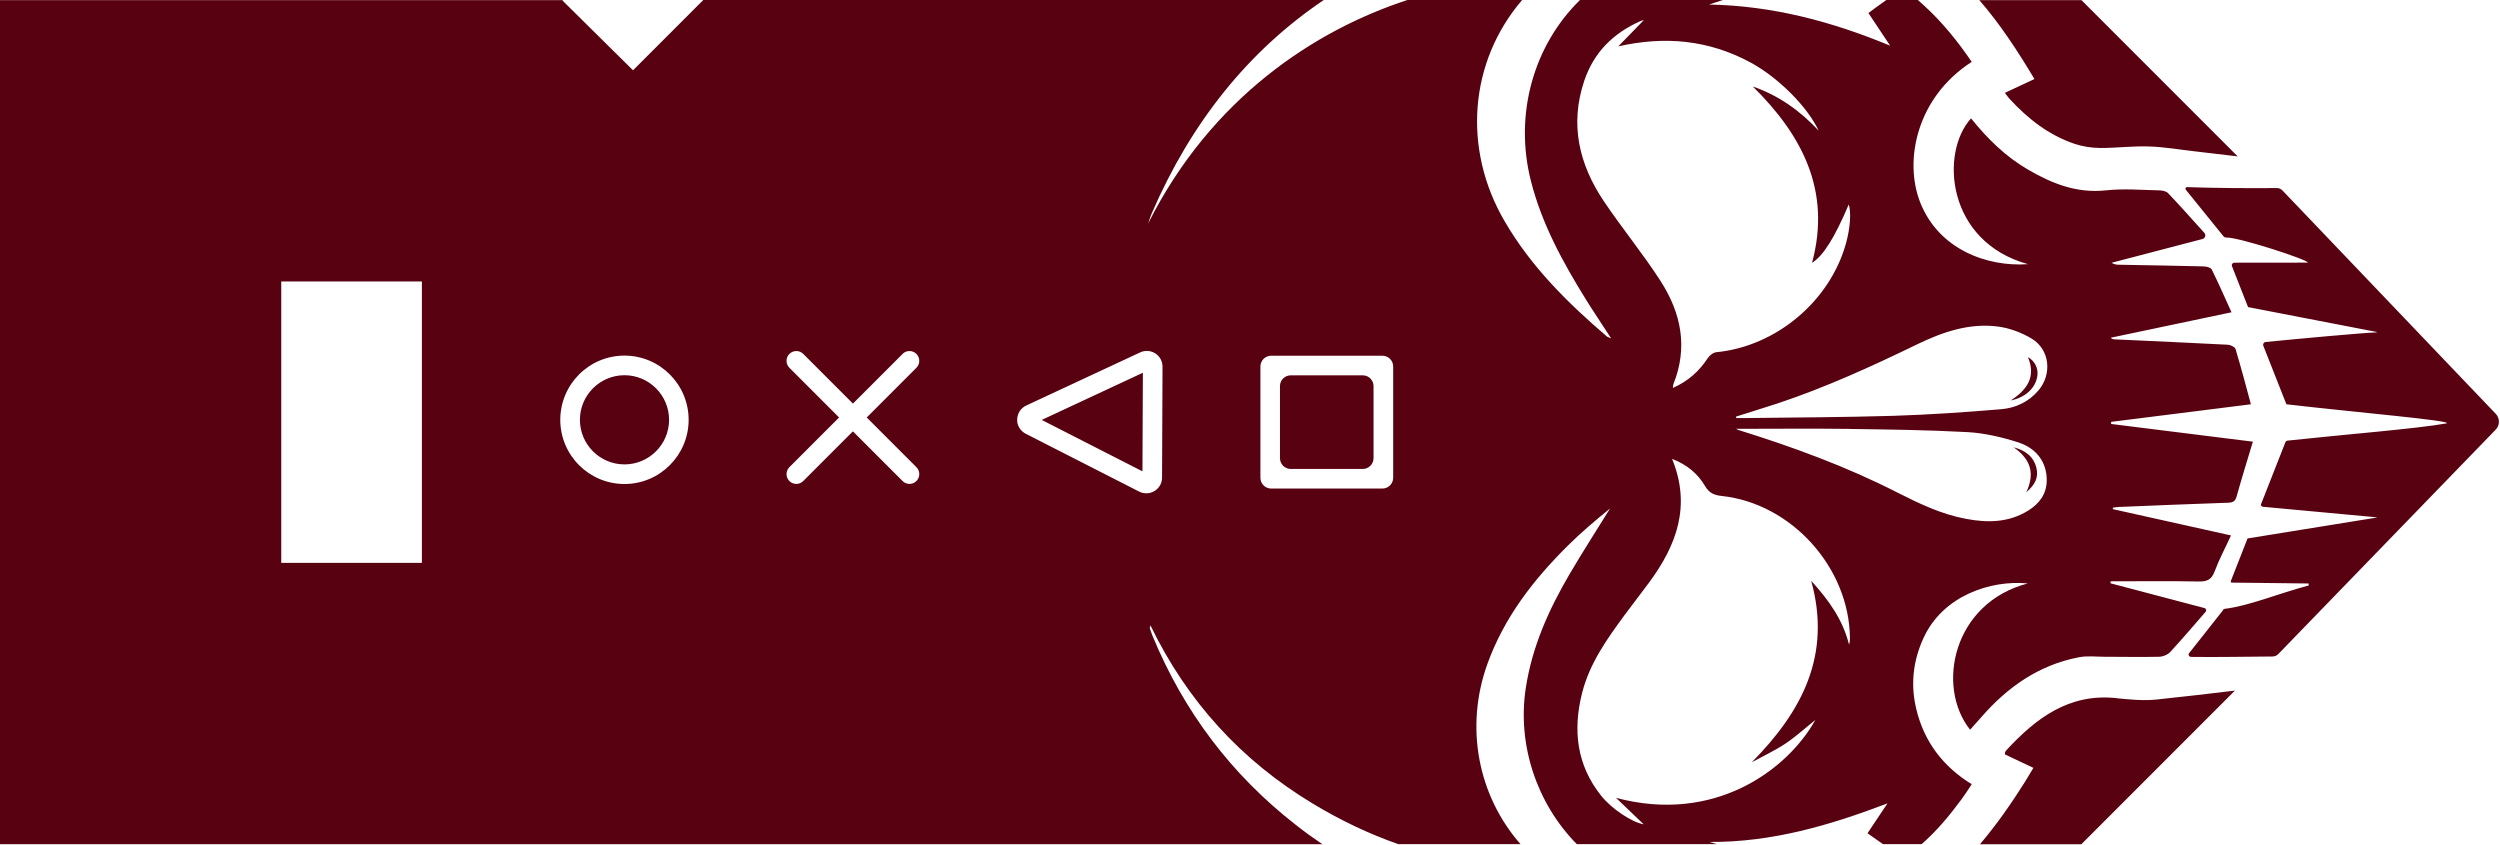 <svg width="2248" height="760" viewBox="0 0 2248 760" fill="none" xmlns="http://www.w3.org/2000/svg">
<path d="M1871.55 759.142H1780.4C1795.36 741.51 1808.65 722.456 1821.05 702.727C1823.5 698.816 1825.88 694.621 1828.44 690.462C1819.17 686.018 1810.85 682.108 1802.86 678.375C1802.86 677.096 1802.79 676.775 1802.86 676.598C1803.21 675.922 1803.57 675.247 1804.07 674.643C1830.86 645.706 1860.53 623.239 1903.07 627.754L1902.99 627.825C1915.08 628.998 1927.41 630.278 1939.38 628.998C1962.76 626.545 1986.25 623.808 2009.63 621L1871.55 759.142ZM1190.32 0C1122.27 45.929 1071.07 110.237 1035.96 191.146C1034.51 194.309 1033.58 197.722 1032.37 201.027C1089.26 87.698 1182.65 27.052 1265.55 0H1368.7C1321.16 55.491 1314.87 133.663 1352.89 198.823C1376.7 239.811 1409.6 272.339 1445.07 302.697C1445.67 303.124 1446.52 303.302 1448.73 304.226C1440.48 291.464 1432.91 280.408 1425.84 268.926C1405.16 235.581 1386.36 201.206 1376.59 162.671C1361.38 102.842 1378.97 40.845 1420.73 0H1549.29C1545.13 1.351 1540.87 2.737 1536.71 4.088C1593.85 5.119 1647.43 19.409 1699.63 41.094C1693.27 31.389 1686.8 21.755 1680.09 11.73C1684.6 8.425 1688.62 5.261 1692.77 2.453C1694.05 1.529 1695.16 0.782 1696.19 0H1724.58C1726.11 1.422 1727.92 3.058 1729.94 4.835C1746.43 19.836 1760.4 37.184 1772.97 55.634C1723.58 87.45 1711.93 143.936 1726.46 181.547C1743.06 224.276 1786.76 240.167 1823.58 237.536C1750.34 217.38 1744.23 137.395 1772.37 106.433C1787.01 124.633 1803.39 140.808 1823.65 152.539C1845.25 165.123 1867.53 173.975 1893.54 171.167C1909.35 169.461 1925.42 170.811 1941.41 171.167C1944.21 171.167 1947.94 171.914 1949.65 173.798C1960.52 185.244 1971.01 197.011 1982.2 209.453C1983.83 211.266 1982.95 214.252 1980.57 214.892C1952.64 222.215 1925.66 229.253 1898.69 236.292C1901.5 238.069 1903.95 238.069 1906.51 238.069C1931.31 238.496 1956.15 238.922 1980.99 239.526C1982.59 239.597 1984.65 239.847 1986.25 240.451C1987.46 240.984 1988.38 241.553 1988.81 242.335C1994.92 254.67 2000.46 267.433 2006.58 280.799C1969.51 288.62 1933.73 296.192 1897.91 303.692C1899.26 304.972 1900.44 305.149 1901.64 305.149C1935.58 306.749 1969.51 308.207 2003.45 309.984C2005.83 310.162 2009.67 312.046 2010.17 313.823C2015.1 330.104 2019.44 346.599 2024.02 363.521C1981.84 368.888 1940.09 374.079 1898.34 379.34V381.224C1940.52 386.52 1982.77 391.782 2025.8 397.149C2020.61 414.248 2015.67 430.245 2011.16 446.42C2009.99 450.686 2007.93 451.859 2003.77 452.037C1970.76 453.139 1937.85 454.525 1904.95 455.876C1903.24 455.947 1901.54 456.303 1899.83 456.552C1899.9 456.978 1899.9 457.405 1899.9 457.831C1935.12 465.652 1970.33 473.472 2006.11 481.471C2000.86 492.953 1995.38 503.049 1991.4 513.785C1988.67 521.108 1984.76 522.957 1977.37 522.886C1950.93 522.353 1924.49 522.708 1897.95 522.708L1897.7 524.485C1925.56 531.879 1953.38 539.167 1982.24 546.774C1983.73 547.165 1984.26 549.014 1983.27 550.151C1972.21 562.878 1962.05 574.822 1951.36 586.411C1949.15 588.793 1944.82 590.499 1941.41 590.57C1925.24 590.926 1909 590.57 1892.76 590.57C1884.94 590.57 1876.95 589.54 1869.38 590.997C1833.49 597.894 1805.17 617.694 1781.54 644.924C1778.23 648.656 1774.93 652.318 1771.52 656.157C1740.64 617.516 1755.95 542.153 1823.4 524.627C1790.07 521.392 1746.96 535.541 1729.52 573.897C1720.17 594.409 1717.86 615.49 1723.05 637.281C1730.01 666.644 1746.86 689.111 1772.97 705.179C1769.78 709.978 1766.97 714.457 1763.81 718.723C1753.08 733.262 1741.53 747.198 1727.92 759.035H1693.13C1688.55 755.8 1683.96 752.495 1679.27 749.26C1685.56 739.839 1691.42 731.13 1697.22 722.385C1645.34 742.185 1593.21 757.435 1537.17 757.08C1539.37 757.684 1541.51 758.36 1543.71 759.035H1417.85C1382.14 722.811 1364.08 670.057 1372.01 618.512C1377.69 581.506 1392.58 548.339 1411.2 516.522C1422.93 496.544 1435.51 476.956 1447.77 457.227C1434.65 467.891 1421.72 478.77 1409.75 490.679C1378.8 521.393 1352.54 555.235 1337.47 597.005C1317.07 653.669 1328.8 715.169 1367.25 759.071H1257.38C1230.65 749.722 1204.89 737.386 1179.98 722.313C1116.2 683.779 1067.55 630.633 1034.47 562.309C1034.04 564.121 1033.79 564.69 1033.87 565.046C1034.65 567.25 1035.39 569.383 1036.25 571.516C1064.32 639.662 1107.17 696.47 1165.09 741.652C1172.91 747.873 1180.91 753.561 1189.08 759.106H0V0.106H505.793L505.971 0V0.676L569.221 63.205L632.4 0H1190.32ZM1503.52 412.613C1520.9 454.881 1507.53 490.287 1483.12 523.454C1475.87 533.301 1468.31 542.935 1461.09 552.711C1445.1 574.467 1429.29 596.507 1422.57 623.311C1414.22 656.655 1417.71 688.044 1439.91 715.701C1449.19 727.361 1467.63 739.519 1478.01 741.226C1469.58 733.156 1461.34 725.229 1453.1 717.408C1541.36 741.048 1607.1 692.63 1632.37 647.377C1623.7 654.273 1615.1 662.2 1605.57 668.563C1595.98 674.962 1585.43 679.868 1575.23 685.414C1620.28 639.805 1647.18 589.29 1628.63 522.245C1644.45 539.593 1657.1 557.368 1662.64 579.586C1663.32 577.56 1663.49 575.604 1663.49 573.72H1663.46C1662.89 510.372 1610.83 452.606 1548.08 445.958C1541.29 445.283 1536.78 443.221 1533.12 436.929C1526.58 425.873 1516.95 417.803 1503.52 412.613ZM1966.64 168.252C1988.24 169.105 2025.59 169.353 2047.26 169.104C2049.22 169.033 2051.03 169.887 2052.38 171.238L2244.16 372.088C2247.99 376.069 2247.99 382.397 2244.09 386.379L2048.75 588.011C2047.37 589.468 2045.41 590.321 2043.39 590.321C2023.6 590.428 1990.87 591.032 1970.19 590.677C1968.66 590.677 1967.56 589.148 1968.16 587.69L1998.79 548.907C1999.04 548.125 1999.72 547.627 2000.5 547.449C2022.35 544.819 2047.76 534.012 2076.01 526.44L2075.83 524.663L2006.79 523.881C2006.11 523.881 2005.69 523.206 2005.94 522.53L2021 484.173L2137.34 465.367V465.189L2034.61 455.663C2033.4 455.485 2032.73 454.312 2033.16 453.281L2054.94 397.896C2055.26 396.972 2056.11 396.261 2057.14 396.189C2107.63 390.715 2174.65 385.383 2199.99 380.69C2206.35 378.309 2117.94 370.737 2055.93 363.521L2035.18 310.944C2034.58 309.416 2035.61 307.709 2037.21 307.531C2066.31 304.652 2123.7 299.355 2137.13 298.857C2137.3 298.857 2137.13 298.509 2137.13 298.502L2021.46 276.142L2007 239.385C2006.47 237.998 2007.32 236.47 2008.78 236.221L2075.26 236.149C2075.51 233.589 2013.43 213.363 2002.21 213.612C2001.03 213.612 2000 213.292 1999.33 212.438L1965.39 170.491L1965.36 170.456C1964.86 169.176 1965.36 168.252 1966.64 168.252ZM252.896 506.106H379.362V253.106H252.896V506.106ZM1662.54 385.667C1628.96 385.24 1595.27 385.597 1561.08 385.597C1561.83 386.023 1562.44 386.378 1563.11 386.627C1612.01 401.842 1659.94 419.368 1705.71 442.688C1725.61 452.783 1745.76 462.488 1767.96 466.576C1787.44 470.238 1806.38 469.953 1823.82 459.075C1833.7 452.89 1840.42 444.287 1840.42 431.774C1840.49 416.453 1832 403.299 1814.73 397.754C1800.19 393.097 1784.77 389.506 1769.56 388.582C1733.92 386.627 1698.21 386.201 1662.5 385.703L1662.54 385.667ZM1038.84 317.77C1034.72 315.175 1029.64 314.819 1025.23 316.881L922.821 364.623C917.882 366.934 914.755 371.768 914.648 377.207C914.329 382.362 917.491 387.552 922.359 390.04L1024.34 442.048C1028.75 444.287 1033.9 444.074 1038.13 441.515C1042.36 438.955 1044.92 434.44 1044.92 429.499L1045.34 329.749V329.679C1045.34 324.844 1042.93 320.4 1038.84 317.77ZM1822.05 442.652H1822.01C1822.03 442.636 1822.05 442.617 1822.07 442.601C1822.06 442.618 1822.06 442.635 1822.05 442.652ZM1810.61 402.197C1820.77 404.863 1828.62 410.161 1831.18 420.932C1833.09 429.088 1830.23 435.687 1822.07 442.601C1830.74 424.002 1824.49 411.893 1810.61 402.197ZM1143.06 319.867C1137.7 319.867 1133.36 324.204 1133.36 329.571V429.605C1133.36 434.973 1137.7 439.311 1143.06 439.311H1243.05C1248.42 439.31 1252.75 434.973 1252.75 429.605V329.571C1252.75 324.204 1248.42 319.867 1243.05 319.867H1143.06ZM561.51 319.761C529.671 319.761 503.803 345.64 503.803 377.491C503.803 409.343 529.671 435.222 561.51 435.223C593.348 435.223 619.218 409.307 619.218 377.491C619.218 345.64 593.348 319.761 561.51 319.761ZM824.036 318.231C820.589 314.783 815.01 314.783 811.563 318.231H811.635L766.969 362.916L722.302 318.231C718.855 314.784 713.276 314.783 709.829 318.231C706.383 321.68 706.383 327.261 709.829 330.709L754.496 375.394L709.829 420.079C706.383 423.527 706.382 429.109 709.829 432.557C711.535 434.298 713.809 435.151 716.048 435.151C718.286 435.151 720.561 434.263 722.267 432.557L766.933 387.871L811.6 432.557C813.305 434.298 815.579 435.151 817.817 435.151C820.056 435.151 822.331 434.263 824.036 432.557C827.483 429.108 827.483 423.527 824.036 420.079L779.37 375.394L824.036 330.709C827.483 327.261 827.483 321.68 824.036 318.231ZM1027.29 423.812L936.715 377.598L1027.68 335.188L1027.29 423.812ZM1225.39 337.499C1230.75 337.499 1235.09 341.844 1235.09 347.204V411.974C1235.09 417.333 1230.75 421.678 1225.39 421.679H1160.65C1155.29 421.679 1150.95 417.333 1150.95 411.974V347.204C1150.95 341.844 1155.29 337.499 1160.65 337.499H1225.39ZM561.546 337.393C583.648 337.393 601.628 355.38 601.628 377.491C601.628 399.602 583.648 417.59 561.546 417.59C539.444 417.59 521.463 399.602 521.463 377.491C521.463 355.38 539.444 337.393 561.546 337.393ZM1796.85 293.668C1770.84 290.184 1746.71 298.573 1723.65 309.735C1682.82 329.571 1641.57 348.377 1598.47 362.738C1586.03 366.826 1573.52 370.595 1561.12 374.576C1561.12 375.003 1561.19 375.5 1561.19 375.927C1563.64 375.927 1566.02 375.998 1568.41 375.927C1613.25 375.358 1658.06 375.251 1702.87 373.9C1735.17 372.869 1767.5 370.666 1799.8 367.929C1812.45 366.827 1824.21 361.388 1832.96 351.079C1845.36 336.54 1843.3 314.499 1826.99 304.545C1817.96 299.106 1807.16 295.019 1796.78 293.668H1796.85ZM1823.5 321.111C1829.62 324.489 1832.92 331.101 1832.03 337.748C1830.61 348.626 1821.51 357.442 1808.01 360.108C1823.01 350.404 1830.9 338.708 1823.5 321.111ZM1478.11 18.13C1477.54 18.308 1476.26 18.415 1475.23 18.912C1450.82 29.683 1433.23 46.889 1424.56 72.661C1411.38 111.8 1419.87 147.705 1442.08 180.801C1458.57 205.294 1477.37 228.187 1493.36 252.929L1493.32 252.964C1511.69 281.474 1517.98 312.437 1504.73 345.355C1504.41 346.209 1504.48 347.133 1504.23 348.839C1517.91 342.796 1527.86 333.873 1535.61 322.035C1537.24 319.476 1540.72 316.917 1543.6 316.668C1597.26 311.371 1645.73 270.632 1660.01 218.482C1663.74 204.867 1664.7 190.647 1662.39 183.857C1649.53 214.145 1639.4 230.071 1629.38 236.363C1646.83 171.771 1620.71 121.754 1576.15 77.78C1599.28 85.779 1618.69 99.571 1635.35 117.523C1625.47 96.337 1599.71 70.209 1574.38 56.345C1536.78 35.904 1497.09 32.171 1455.16 41.698C1462.8 33.771 1470.54 25.879 1478.11 18.13ZM2012.12 140.631C1999.18 139.102 1986.18 137.574 1973.25 136.045C1959.64 134.516 1946.13 132.135 1932.52 131.708C1917.81 131.175 1903.1 133.13 1888.46 133.059C1880.71 132.988 1872.72 131.779 1865.4 129.326C1842.02 121.399 1823.11 106.504 1806.63 88.481C1805.35 87.13 1804.32 85.494 1802.79 83.468H1802.82C1812.1 79.131 1820.7 75.15 1829.37 71.061C1814.34 45.893 1798.6 21.791 1779.8 0.106H1871.65L2012.12 140.631Z" fill="#580110"/>
</svg>
